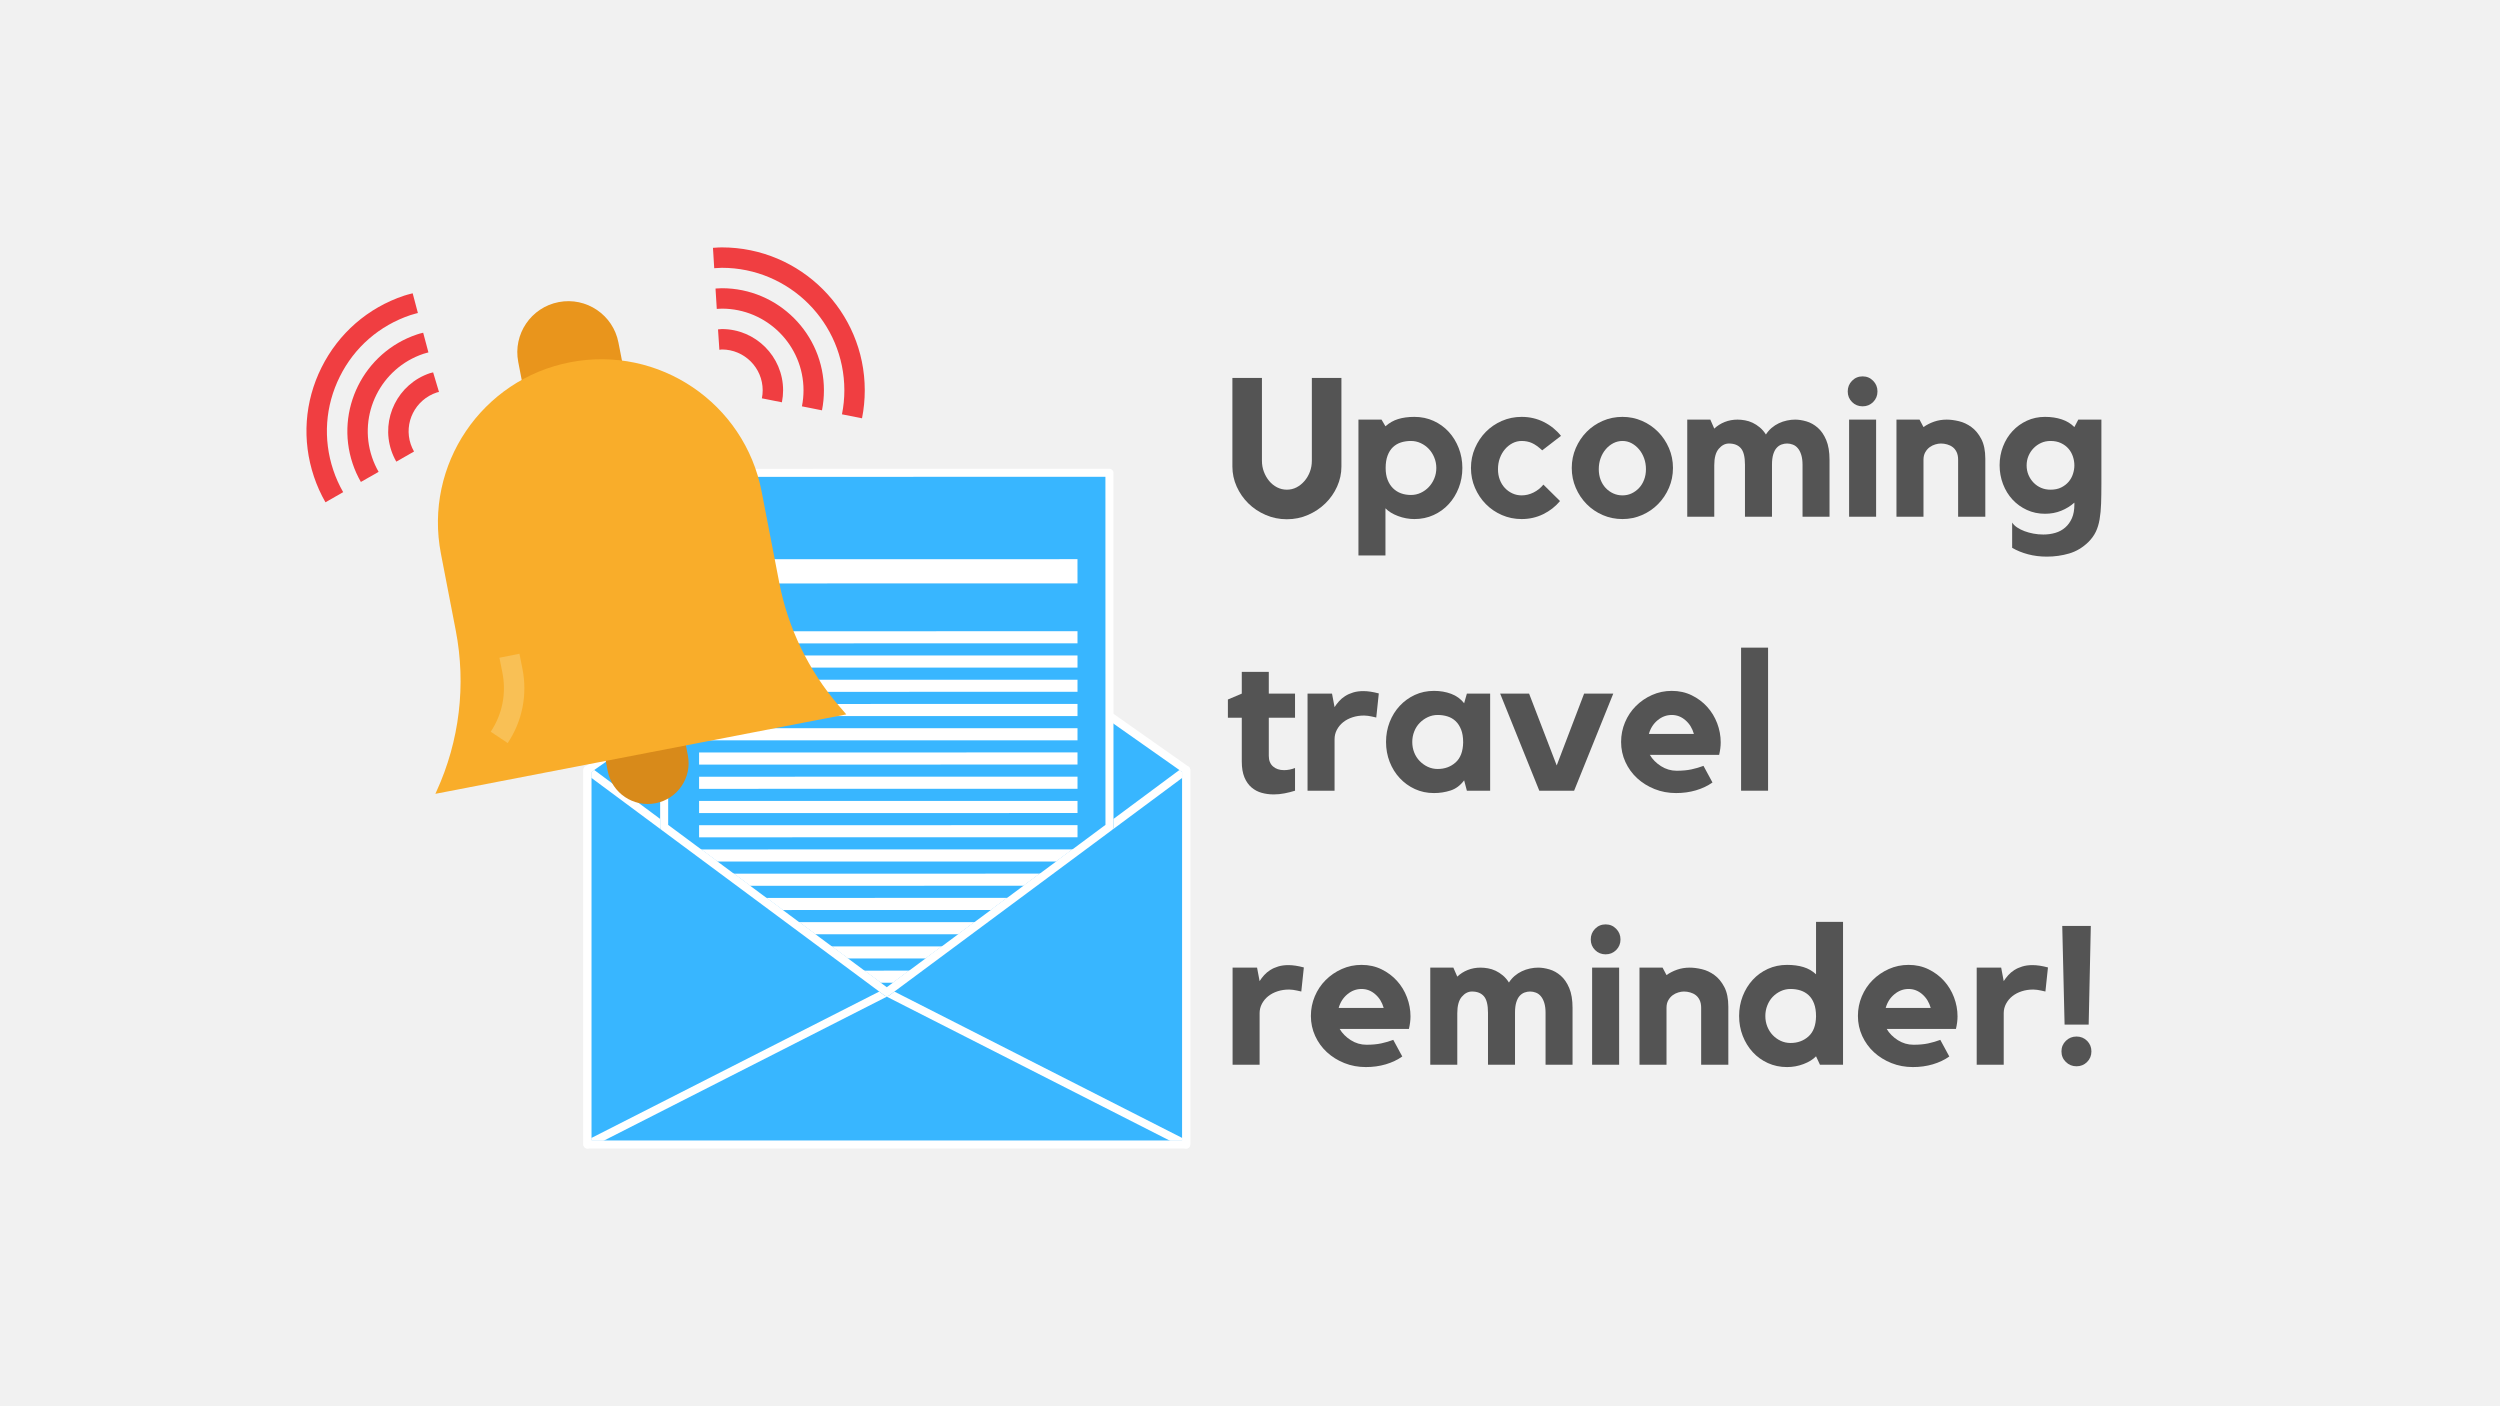 <svg xmlns="http://www.w3.org/2000/svg" width="1440" viewBox="0 0 1440 810" height="810" version="1.0"><defs><clipPath id="a"><path d="M 336.055 319 L 685.555 319 L 685.555 661.492 L 336.055 661.492 Z M 336.055 319"/></clipPath><clipPath id="b"><path d="M 336.055 441 L 685.555 441 L 685.555 661.492 L 336.055 661.492 Z M 336.055 441"/></clipPath><clipPath id="c"><path d="M 410 142 L 498.055 142 L 498.055 241 L 410 241 Z M 410 142"/></clipPath></defs><path fill="#FFF" d="M-144 -81H1584V891H-144z"/><path fill="#FFF" d="M-144 -81H1584V891H-144z"/><path fill="#F1F1F1" d="M-144 -81H1584V891H-144z"/><path fill="#38B6FF" d="M 683.262 659.234 L 338.348 659.234 L 338.348 443.473 L 510.801 322.09 L 683.262 443.473 L 683.262 659.234"/><g clip-path="url(#a)"><path fill="#FFF" d="M 683.262 659.234 L 683.262 656.926 L 340.66 656.926 L 340.66 444.668 L 510.797 324.914 L 680.949 444.668 L 680.949 659.234 L 683.262 659.234 L 683.262 656.926 L 683.262 659.234 L 685.574 659.234 L 685.574 443.473 C 685.574 442.723 685.207 442.02 684.594 441.586 L 512.133 320.203 C 511.332 319.645 510.266 319.645 509.465 320.203 L 337.02 441.586 C 336.402 442.02 336.035 442.723 336.035 443.473 L 336.035 659.234 C 336.035 659.84 336.285 660.434 336.715 660.863 C 337.145 661.293 337.738 661.539 338.348 661.539 L 683.262 661.539 C 683.871 661.539 684.465 661.293 684.898 660.863 C 685.328 660.434 685.574 659.84 685.574 659.234 L 683.262 659.234"/></g><path fill="#38B6FF" d="M 680.949 655.465 L 515.164 571.148 L 640.438 478.141 C 640.461 478.121 640.484 478.109 640.512 478.09 L 680.949 448.062 L 680.949 655.465 M 340.66 655.465 L 340.66 448.062 L 381.07 478.066 C 381.105 478.098 381.141 478.129 381.18 478.152 L 506.434 571.148 L 340.66 655.465"/><g clip-path="url(#b)" fill="#FFF"><path d="M 338.004 661.516 C 337.703 661.469 337.41 661.359 337.145 661.199 C 336.465 660.785 336.043 660.043 336.035 659.246 C 336.043 659.852 336.289 660.434 336.715 660.863 C 337.066 661.211 337.523 661.438 338.004 661.516 M 683.641 661.512 C 684.016 661.445 684.371 661.289 684.672 661.059 C 684.605 661.109 684.539 661.156 684.473 661.199 C 684.215 661.355 683.93 661.461 683.641 661.512 M 685.133 660.578 C 685.418 660.195 685.566 659.727 685.574 659.246 C 685.566 659.73 685.41 660.195 685.133 660.578 M 336.035 659.246 C 336.035 659.238 336.035 659.234 336.035 659.234 C 336.035 659.234 336.035 659.238 336.035 659.246 M 685.574 659.246 C 685.574 659.238 685.574 659.234 685.574 659.234 L 685.574 443.473 L 685.574 659.234 C 685.574 659.234 685.574 659.238 685.574 659.246 M 685.574 443.453 C 685.574 443.449 685.574 443.449 685.574 443.441 C 685.574 443.449 685.574 443.449 685.574 443.453 M 336.035 443.453 C 336.035 443.449 336.035 443.449 336.035 443.449 C 336.035 443.449 336.035 443.449 336.035 443.453 M 685.574 443.441 C 685.566 442.703 685.199 442.012 684.594 441.586 L 684.57 441.566 C 685.188 441.988 685.566 442.688 685.574 443.441 M 336.035 443.441 C 336.035 443.441 336.035 443.438 336.035 443.438 C 336.035 443.438 336.035 443.441 336.035 443.441"/><path d="M 683.262 661.539 C 682.902 661.539 682.539 661.457 682.215 661.289 L 673.633 656.926 L 680.949 656.926 L 680.949 444.668 L 679.32 443.52 L 681.883 441.621 C 682.289 441.316 682.77 441.16 683.258 441.16 C 683.613 441.16 683.965 441.242 684.297 441.41 C 684.395 441.453 684.484 441.508 684.57 441.566 L 684.594 441.586 C 685.199 442.012 685.566 442.703 685.574 443.441 C 685.574 443.449 685.574 443.449 685.574 443.453 C 685.574 443.453 685.574 443.453 685.574 443.461 C 685.574 443.469 685.574 443.469 685.574 443.473 L 685.574 659.234 C 685.574 659.234 685.574 659.238 685.574 659.246 C 685.566 659.727 685.418 660.195 685.133 660.578 C 685.008 660.758 684.852 660.922 684.672 661.059 C 684.371 661.289 684.016 661.445 683.641 661.512 C 683.516 661.527 683.391 661.539 683.262 661.539 M 683.262 659.234 L 684.309 657.18 L 683.262 659.234 M 683.262 659.234 L 683.262 656.926 L 683.262 659.234 M 338.348 661.539 C 338.234 661.539 338.117 661.527 338.004 661.516 C 337.523 661.438 337.066 661.211 336.715 660.863 C 336.289 660.434 336.043 659.852 336.035 659.246 C 336.035 659.238 336.035 659.234 336.035 659.234 L 336.035 443.473 C 336.035 443.469 336.035 443.469 336.035 443.461 C 336.035 443.453 336.035 443.453 336.035 443.453 C 336.035 443.449 336.035 443.449 336.035 443.449 C 336.035 443.449 336.035 443.441 336.035 443.441 C 336.035 443.441 336.035 443.438 336.035 443.438 C 336.035 443.438 336.035 443.438 336.035 443.43 C 336.055 442.578 336.547 441.797 337.312 441.41 C 337.637 441.242 337.992 441.164 338.348 441.164 C 338.836 441.164 339.324 441.316 339.727 441.621 L 342.289 443.52 L 340.66 444.668 L 340.66 656.926 L 347.977 656.926 L 339.395 661.289 C 339.07 661.457 338.707 661.539 338.348 661.539"/></g><path fill="#FFF" d="M 680.949 656.926 L 673.633 656.926 L 510.797 574.102 L 347.977 656.926 L 340.66 656.926 L 340.66 444.668 L 342.289 443.52 L 380.246 471.703 L 380.246 476.301 C 380.246 476.992 380.547 477.629 381.07 478.066 L 340.66 448.062 L 340.66 655.465 L 506.434 571.148 L 509.418 573.363 C 509.828 573.672 510.316 573.82 510.797 573.82 C 511.285 573.82 511.77 573.672 512.18 573.363 L 515.164 571.148 L 680.949 655.465 L 680.949 448.062 L 640.512 478.09 C 641.059 477.652 641.371 476.992 641.371 476.289 L 641.371 471.699 L 679.32 443.52 L 680.949 444.668 L 680.949 656.926"/><path fill="#38B6FF" d="M 639.031 272.336 L 382.531 272.367 L 382.559 476.301 L 510.801 571.512 L 639.059 476.289 L 639.031 272.336"/><path fill="#FFF" d="M 639.031 272.336 L 639.031 270.027 L 382.531 270.059 C 381.258 270.059 380.223 271.094 380.223 272.367 L 380.246 476.301 C 380.246 477.035 380.59 477.711 381.18 478.152 L 509.418 573.363 C 510.234 573.973 511.363 573.973 512.18 573.363 L 640.438 478.141 C 641.027 477.707 641.371 477.02 641.371 476.289 L 641.34 272.336 C 641.34 271.062 640.305 270.027 639.031 270.027 L 639.031 272.336 L 636.719 272.336 L 636.75 475.129 L 510.797 568.641 L 384.867 475.141 L 384.852 274.672 L 639.031 274.645 L 639.031 272.336 L 636.719 272.336 L 639.031 272.336"/><path fill="#FFF" d="M 402.648 336.066 L 402.648 322.109 L 620.629 322.078 L 620.637 336.039 L 402.648 336.066"/><path fill="#FFF" d="M 402.648 370.594 L 402.652 363.605 L 620.637 363.582 L 620.641 370.559 L 402.648 370.594"/><path fill="#FFF" d="M 402.668 384.547 L 402.652 377.57 L 620.641 377.543 L 620.641 384.523 L 402.668 384.547"/><path fill="#FFF" d="M 402.652 398.512 L 402.668 391.535 L 620.641 391.508 L 620.641 398.484 L 402.652 398.512"/><path fill="#FFF" d="M 402.668 412.477 L 402.668 405.496 L 620.641 405.473 L 620.641 412.453 L 402.668 412.477"/><path fill="#FFF" d="M 402.668 426.445 L 402.668 419.461 L 620.641 419.426 L 620.641 426.414 L 402.668 426.445"/><path fill="#FFF" d="M 402.668 440.41 L 402.668 433.418 L 620.641 433.395 L 620.641 440.379 L 402.668 440.41"/><path fill="#FFF" d="M 402.672 454.375 L 402.668 447.387 L 620.648 447.355 L 620.648 454.336 L 402.672 454.375"/><path fill="#FFF" d="M 402.672 468.332 L 402.668 461.344 L 620.648 461.324 L 620.648 468.301 L 402.672 468.332"/><path fill="#FFF" d="M 402.672 482.293 L 402.672 475.316 L 620.652 475.285 L 620.652 482.262 L 402.672 482.293"/><path fill="#FFF" d="M 413.309 496.258 L 403.91 489.281 L 617.734 489.242 L 608.328 496.23 L 413.309 496.258"/><path fill="#FFF" d="M 409.438 496.258 L 402.68 491.234 L 402.68 489.281 L 403.91 489.281 L 413.309 496.258 L 409.438 496.258 M 608.328 496.23 L 617.734 489.242 L 620.648 489.242 L 620.648 489.957 L 612.195 496.23 L 608.328 496.23"/><path fill="#FFF" d="M 432.105 510.215 L 422.711 503.234 L 598.926 503.207 L 589.52 510.195 L 432.105 510.215"/><path fill="#FFF" d="M 428.242 510.215 L 418.84 503.234 L 422.711 503.234 L 432.105 510.215 L 428.242 510.215 M 589.52 510.195 L 598.926 503.207 L 602.801 503.207 L 593.395 510.195 L 589.52 510.195"/><path fill="#FFF" d="M 450.914 524.18 L 441.52 517.199 L 580.105 517.18 L 570.707 524.156 L 450.914 524.18"/><path fill="#FFF" d="M 447.051 524.18 L 437.641 517.199 L 441.52 517.199 L 450.914 524.18 L 447.051 524.18 M 570.707 524.156 L 580.105 517.18 L 583.984 517.18 L 574.586 524.156 L 570.707 524.156"/><path fill="#FFF" d="M 469.711 538.133 L 460.316 531.156 L 561.293 531.145 L 551.895 538.129 L 469.711 538.133"/><path fill="#FFF" d="M 465.848 538.133 L 456.445 531.156 L 460.316 531.156 L 469.711 538.133 L 465.848 538.133 M 551.895 538.129 L 561.293 531.145 L 565.176 531.145 L 555.777 538.129 L 551.895 538.129"/><path fill="#FFF" d="M 488.516 552.094 L 479.117 545.121 L 542.484 545.109 L 533.09 552.086 L 488.516 552.094"/><path fill="#FFF" d="M 484.648 552.094 L 475.254 545.121 L 479.117 545.121 L 488.516 552.094 L 484.648 552.094 M 533.09 552.086 L 542.484 545.109 L 546.375 545.109 L 536.965 552.086 L 533.09 552.086"/><path fill="#FFF" d="M 514.273 566.059 L 507.324 566.059 L 497.926 559.086 L 523.672 559.082 L 514.273 566.059"/><path fill="#FFF" d="M 518.152 566.059 L 514.273 566.059 L 523.672 559.082 L 527.555 559.082 L 518.152 566.059 M 507.324 566.059 L 503.453 566.059 L 494.059 559.086 L 497.926 559.086 L 507.324 566.059"/><path fill="#D88A1A" d="M 377.586 462.668 C 364.836 465.148 352.48 456.789 350.02 444.039 L 348.918 438.273 L 346.348 424.746 L 393.387 418.867 L 395.086 429.34 L 396.215 435.129 C 398.672 447.875 390.332 460.211 377.586 462.668"/><path fill="#E9951C" d="M 358.473 208.832 L 300.727 219.996 L 298.5 208.465 C 295.422 192.523 305.852 177.086 321.793 174.008 C 337.734 170.934 353.145 181.359 356.223 197.301 L 358.473 208.832"/><path fill="#F9AD2A" d="M 487.473 411.492 L 250.77 457.246 L 251.414 455.824 C 264.688 426.836 268.57 394.426 262.508 363.117 L 253.961 318.879 C 244.109 267.863 277.461 218.5 328.477 208.648 C 379.492 198.793 428.852 232.145 438.707 283.16 L 448.859 335.668 C 453.914 361.785 465.695 386.156 483.039 406.348 L 487.473 411.492"/><path fill="#F03E41" d="M 473.461 236.348 L 461.906 234.051 C 462.527 230.973 462.824 227.875 462.824 224.82 C 462.824 198.887 441.738 177.777 415.781 177.777 C 415.07 177.777 414.359 177.824 413.648 177.891 L 412.867 177.938 L 412.133 166.199 L 412.844 166.152 C 413.809 166.086 414.797 166.016 415.781 166.016 C 448.215 166.016 474.586 192.387 474.586 224.82 C 474.586 228.652 474.219 232.512 473.461 236.348"/><g clip-path="url(#c)"><path fill="#F03E41" d="M 496.52 240.941 L 484.969 238.645 C 485.887 234.074 486.348 229.414 486.348 224.82 C 486.348 185.906 454.695 154.254 415.781 154.254 C 414.703 154.254 413.648 154.348 412.59 154.418 L 411.395 154.484 L 410.66 142.746 L 411.762 142.68 C 413.098 142.586 414.43 142.496 415.781 142.496 C 461.195 142.496 498.105 179.43 498.105 224.82 C 498.105 230.172 497.578 235.613 496.52 240.941"/></g><path fill="#F03E41" d="M 450.375 231.73 L 438.844 229.434 C 439.145 227.875 439.305 226.336 439.305 224.82 C 439.305 211.84 428.762 201.297 415.781 201.297 C 415.141 201.391 414.75 201.434 414.359 201.48 L 413.578 189.723 C 414.543 189.605 415.164 189.535 415.781 189.535 C 435.238 189.535 451.066 205.363 451.066 224.82 C 451.066 227.094 450.836 229.414 450.375 231.73"/><path fill="#F03E41" d="M 207.863 277.602 C 205.934 274.227 204.324 270.664 203.129 267.059 C 192.816 236.305 209.469 202.93 240.203 192.637 C 241.168 192.293 242.133 192.039 243.098 191.812 L 243.742 191.629 L 246.773 202.996 L 246.039 203.18 C 245.348 203.363 244.66 203.547 243.949 203.777 C 219.348 212.023 206.023 238.715 214.27 263.316 C 215.234 266.211 216.523 269.059 218.082 271.793 L 207.863 277.602"/><path fill="#F03E41" d="M 187.465 289.316 C 184.754 284.586 182.527 279.602 180.828 274.523 C 173.844 253.668 175.383 231.34 185.191 211.68 C 195 191.996 211.883 177.293 232.738 170.312 C 234.07 169.875 235.379 169.531 236.711 169.188 L 237.699 168.934 L 240.707 180.305 L 239.676 180.555 C 238.594 180.855 237.539 181.129 236.484 181.477 C 218.613 187.469 204.117 200.035 195.734 216.918 C 187.328 233.777 185.996 252.91 191.969 270.781 C 193.414 275.145 195.344 279.418 197.664 283.484 L 187.465 289.316"/><path fill="#F03E41" d="M 228.281 265.91 C 227.109 263.891 226.145 261.754 225.41 259.57 C 219.254 241.148 229.223 221.098 247.668 214.941 C 248.266 214.734 248.887 214.598 249.484 214.48 L 252.859 225.781 C 252.469 225.875 252.055 225.969 251.664 226.035 C 239.125 230.191 232.461 243.562 236.574 255.852 C 237.059 257.273 237.699 258.699 238.48 260.078 L 228.281 265.91"/><path fill="#F9C055" d="M 292.438 428.008 L 282.652 421.484 C 289.359 411.422 291.746 399.34 289.383 387.465 L 287.66 378.852 L 299.191 376.555 L 300.914 385.168 C 303.898 400.098 300.891 415.328 292.438 428.008"/><g fill="#545454"><g><g><path d="M 50.5 -79.922 L 67.531 -79.922 L 67.531 -28.859 C 67.531 -24.879 66.703 -21.047 65.047 -17.359 C 63.391 -13.68 61.133 -10.453 58.281 -7.672 C 55.426 -4.891 52.098 -2.672 48.297 -1.016 C 44.504 0.641 40.43 1.469 36.078 1.469 C 31.797 1.469 27.738 0.641 23.906 -1.016 C 20.07 -2.672 16.742 -4.891 13.922 -7.672 C 11.098 -10.453 8.859 -13.68 7.203 -17.359 C 5.555 -21.047 4.734 -24.879 4.734 -28.859 L 4.734 -79.922 L 21.75 -79.922 L 21.75 -32.234 C 21.75 -29.984 22.125 -27.863 22.875 -25.875 C 23.633 -23.883 24.648 -22.117 25.922 -20.578 C 27.203 -19.035 28.723 -17.812 30.484 -16.906 C 32.254 -16.008 34.117 -15.562 36.078 -15.562 C 38.109 -15.562 39.984 -16.008 41.703 -16.906 C 43.43 -17.812 44.953 -19.035 46.266 -20.578 C 47.586 -22.117 48.625 -23.883 49.375 -25.875 C 50.125 -27.863 50.5 -29.984 50.5 -32.234 Z M 50.5 -79.922" transform="translate(705.125 297.62)"/></g></g></g><g fill="#545454"><g><g><path d="M 37.422 -57.5 C 41.41 -57.5 45.094 -56.727 48.469 -55.188 C 51.852 -53.645 54.766 -51.539 57.203 -48.875 C 59.648 -46.207 61.566 -43.086 62.953 -39.516 C 64.348 -35.941 65.047 -32.129 65.047 -28.078 C 65.047 -24.016 64.348 -20.195 62.953 -16.625 C 61.566 -13.051 59.648 -9.93 57.203 -7.266 C 54.766 -4.598 51.852 -2.492 48.469 -0.953 C 45.094 0.586 41.41 1.359 37.422 1.359 C 34.191 1.359 31.035 0.773 27.953 -0.391 C 24.879 -1.555 22.477 -3.039 20.75 -4.844 L 20.75 22.328 L 5.188 22.328 L 5.188 -55.922 L 18.484 -55.922 L 20.75 -52.078 C 22.926 -54.035 25.363 -55.426 28.062 -56.25 C 30.77 -57.082 33.891 -57.5 37.422 -57.5 Z M 35.406 -12.516 C 37.426 -12.516 39.316 -12.926 41.078 -13.75 C 42.848 -14.582 44.391 -15.691 45.703 -17.078 C 47.023 -18.473 48.078 -20.109 48.859 -21.984 C 49.648 -23.859 50.047 -25.891 50.047 -28.078 C 50.047 -30.18 49.648 -32.191 48.859 -34.109 C 48.078 -36.023 47.023 -37.676 45.703 -39.062 C 44.391 -40.445 42.848 -41.551 41.078 -42.375 C 39.316 -43.207 37.426 -43.625 35.406 -43.625 C 33.375 -43.625 31.473 -43.344 29.703 -42.781 C 27.941 -42.219 26.398 -41.316 25.078 -40.078 C 23.766 -38.836 22.734 -37.219 21.984 -35.219 C 21.234 -33.227 20.859 -30.848 20.859 -28.078 C 20.859 -25.441 21.234 -23.164 21.984 -21.25 C 22.734 -19.332 23.766 -17.719 25.078 -16.406 C 26.398 -15.094 27.941 -14.113 29.703 -13.469 C 31.473 -12.832 33.375 -12.516 35.406 -12.516 Z M 35.406 -12.516" transform="translate(777.274 297.62)"/></g></g></g><g fill="#545454"><g><g><path d="M 32.578 -43.625 C 30.703 -43.625 28.938 -43.191 27.281 -42.328 C 25.625 -41.461 24.176 -40.297 22.938 -38.828 C 21.695 -37.367 20.719 -35.66 20 -33.703 C 19.289 -31.754 18.938 -29.648 18.938 -27.391 C 18.938 -25.141 19.289 -23.094 20 -21.25 C 20.719 -19.406 21.695 -17.828 22.938 -16.516 C 24.176 -15.203 25.625 -14.164 27.281 -13.406 C 28.938 -12.656 30.703 -12.281 32.578 -12.281 C 34.91 -12.281 37.18 -12.828 39.391 -13.922 C 41.609 -15.016 43.508 -16.535 45.094 -18.484 L 54.672 -9.016 C 52.047 -5.859 48.816 -3.336 44.984 -1.453 C 41.148 0.422 37.016 1.359 32.578 1.359 C 28.523 1.359 24.727 0.586 21.188 -0.953 C 17.656 -2.492 14.57 -4.598 11.938 -7.266 C 9.312 -9.93 7.227 -13.051 5.688 -16.625 C 4.145 -20.195 3.375 -24.016 3.375 -28.078 C 3.375 -32.129 4.145 -35.941 5.688 -39.516 C 7.227 -43.086 9.312 -46.207 11.938 -48.875 C 14.57 -51.539 17.656 -53.645 21.188 -55.188 C 24.727 -56.727 28.523 -57.5 32.578 -57.5 C 37.16 -57.5 41.406 -56.52 45.312 -54.562 C 49.227 -52.602 52.535 -49.938 55.234 -46.562 L 44.422 -38.219 C 42.234 -40.25 40.254 -41.656 38.484 -42.438 C 36.723 -43.227 34.754 -43.625 32.578 -43.625 Z M 32.578 -43.625" transform="translate(843.9 297.62)"/></g></g></g><g fill="#545454"><g><g><path d="M 32.578 -57.5 C 36.566 -57.5 40.328 -56.727 43.859 -55.188 C 47.391 -53.645 50.469 -51.539 53.094 -48.875 C 55.727 -46.207 57.816 -43.086 59.359 -39.516 C 60.898 -35.941 61.672 -32.129 61.672 -28.078 C 61.672 -24.016 60.898 -20.195 59.359 -16.625 C 57.816 -13.051 55.727 -9.93 53.094 -7.266 C 50.469 -4.598 47.391 -2.492 43.859 -0.953 C 40.328 0.586 36.566 1.359 32.578 1.359 C 28.523 1.359 24.727 0.586 21.188 -0.953 C 17.656 -2.492 14.57 -4.598 11.938 -7.266 C 9.312 -9.93 7.227 -13.051 5.688 -16.625 C 4.145 -20.195 3.375 -24.016 3.375 -28.078 C 3.375 -32.129 4.145 -35.941 5.688 -39.516 C 7.227 -43.086 9.312 -46.207 11.938 -48.875 C 14.57 -51.539 17.656 -53.645 21.188 -55.188 C 24.727 -56.727 28.523 -57.5 32.578 -57.5 Z M 32.578 -12.281 C 34.461 -12.281 36.211 -12.656 37.828 -13.406 C 39.441 -14.164 40.867 -15.203 42.109 -16.516 C 43.348 -17.828 44.32 -19.406 45.031 -21.25 C 45.75 -23.094 46.109 -25.141 46.109 -27.391 C 46.109 -29.648 45.75 -31.754 45.031 -33.703 C 44.32 -35.66 43.348 -37.367 42.109 -38.828 C 40.867 -40.297 39.441 -41.461 37.828 -42.328 C 36.211 -43.191 34.461 -43.625 32.578 -43.625 C 30.703 -43.625 28.938 -43.191 27.281 -42.328 C 25.625 -41.461 24.176 -40.297 22.938 -38.828 C 21.695 -37.367 20.719 -35.66 20 -33.703 C 19.289 -31.754 18.938 -29.648 18.938 -27.391 C 18.938 -25.141 19.289 -23.094 20 -21.25 C 20.719 -19.406 21.695 -17.828 22.938 -16.516 C 24.176 -15.203 25.625 -14.164 27.281 -13.406 C 28.938 -12.656 30.703 -12.281 32.578 -12.281 Z M 32.578 -12.281" transform="translate(901.957 297.62)"/></g></g></g><g fill="#545454"><g><g><path d="M 67.297 -55.922 C 69.328 -55.922 71.504 -55.582 73.828 -54.906 C 76.16 -54.227 78.32 -53.023 80.312 -51.297 C 82.312 -49.566 83.945 -47.195 85.219 -44.188 C 86.5 -41.188 87.141 -37.352 87.141 -32.688 L 87.141 0 L 71.594 0 L 71.594 -29.875 C 71.594 -32.125 71.348 -34.035 70.859 -35.609 C 70.367 -37.191 69.707 -38.473 68.875 -39.453 C 68.051 -40.43 67.094 -41.125 66 -41.531 C 64.914 -41.945 63.812 -42.156 62.688 -42.156 C 61.633 -42.156 60.582 -41.969 59.531 -41.594 C 58.477 -41.219 57.535 -40.578 56.703 -39.672 C 55.879 -38.773 55.223 -37.535 54.734 -35.953 C 54.242 -34.379 54 -32.391 54 -29.984 L 54 0 L 38.438 0 L 38.438 -29.875 C 38.438 -34.457 37.645 -37.648 36.062 -39.453 C 34.488 -41.254 32.203 -42.156 29.203 -42.156 C 27.016 -42.156 25.055 -41.141 23.328 -39.109 C 21.609 -37.086 20.75 -33.938 20.75 -29.656 L 20.75 0 L 5.188 0 L 5.188 -55.922 L 18.484 -55.922 L 20.75 -50.734 C 22.477 -52.379 24.488 -53.656 26.781 -54.562 C 29.07 -55.469 31.531 -55.922 34.156 -55.922 C 35.508 -55.922 36.938 -55.785 38.438 -55.516 C 39.945 -55.254 41.414 -54.785 42.844 -54.109 C 44.27 -53.43 45.641 -52.547 46.953 -51.453 C 48.266 -50.367 49.445 -49 50.5 -47.344 C 51.406 -48.77 52.492 -50.031 53.766 -51.125 C 55.047 -52.219 56.438 -53.117 57.938 -53.828 C 59.445 -54.547 61.008 -55.07 62.625 -55.406 C 64.238 -55.75 65.797 -55.922 67.297 -55.922 Z M 67.297 -55.922" transform="translate(966.666 297.62)"/></g></g></g><g fill="#545454"><g><g><path d="M 21.984 0 L 6.422 0 L 6.422 -55.922 L 21.984 -55.922 Z M 14.203 -63.578 C 11.797 -63.578 9.766 -64.406 8.109 -66.062 C 6.461 -67.719 5.641 -69.75 5.641 -72.156 C 5.641 -74.551 6.461 -76.594 8.109 -78.281 C 9.766 -79.977 11.797 -80.828 14.203 -80.828 C 16.609 -80.828 18.633 -79.977 20.281 -78.281 C 21.938 -76.594 22.766 -74.551 22.766 -72.156 C 22.766 -69.75 21.938 -67.719 20.281 -66.062 C 18.633 -64.406 16.609 -63.578 14.203 -63.578 Z M 14.203 -63.578" transform="translate(1058.657 297.62)"/></g></g></g><g fill="#545454"><g><g><path d="M 34.156 -55.922 C 36.258 -55.922 38.586 -55.617 41.141 -55.016 C 43.703 -54.41 46.109 -53.281 48.359 -51.625 C 50.617 -49.977 52.516 -47.688 54.047 -44.75 C 55.586 -41.82 56.359 -38.031 56.359 -33.375 L 56.359 0 L 40.703 0 L 40.703 -32.812 C 40.703 -34.539 40.414 -36.004 39.844 -37.203 C 39.281 -38.398 38.531 -39.352 37.594 -40.062 C 36.656 -40.781 35.582 -41.305 34.375 -41.641 C 33.176 -41.984 31.977 -42.156 30.781 -42.156 C 29.801 -42.156 28.727 -41.984 27.562 -41.641 C 26.395 -41.305 25.301 -40.766 24.281 -40.016 C 23.27 -39.266 22.426 -38.285 21.75 -37.078 C 21.082 -35.879 20.75 -34.457 20.75 -32.812 L 20.75 0 L 5.188 0 L 5.188 -55.922 L 18.484 -55.922 L 20.75 -51.625 C 22.551 -52.906 24.578 -53.941 26.828 -54.734 C 29.086 -55.523 31.531 -55.922 34.156 -55.922 Z M 34.156 -55.922" transform="translate(1087.178 297.62)"/></g></g></g><g fill="#545454"><g><g><path d="M 48.922 -55.922 L 62.234 -55.922 L 62.234 -18.938 C 62.234 -14.656 62.176 -10.844 62.062 -7.5 C 61.945 -4.156 61.66 -1.148 61.203 1.516 C 60.754 4.191 60.023 6.582 59.016 8.688 C 58.004 10.789 56.594 12.742 54.781 14.547 C 51.477 17.773 47.781 19.988 43.688 21.188 C 39.594 22.395 35.289 23 30.781 23 C 26.945 23 23.336 22.547 19.953 21.641 C 16.566 20.742 13.523 19.504 10.828 17.922 L 10.828 3.375 C 11.504 4.426 12.461 5.363 13.703 6.188 C 14.941 7.02 16.367 7.738 17.984 8.344 C 19.598 8.945 21.32 9.414 23.156 9.75 C 25 10.094 26.863 10.266 28.75 10.266 C 31.227 10.266 33.555 9.941 35.734 9.297 C 37.91 8.66 39.805 7.629 41.422 6.203 C 43.047 4.773 44.328 2.988 45.266 0.844 C 46.203 -1.301 46.672 -3.91 46.672 -6.984 L 46.672 -8.109 C 44.492 -6.16 41.973 -4.602 39.109 -3.438 C 36.254 -2.27 33.141 -1.688 29.766 -1.688 C 26.004 -1.688 22.523 -2.422 19.328 -3.891 C 16.141 -5.359 13.379 -7.348 11.047 -9.859 C 8.711 -12.379 6.891 -15.348 5.578 -18.766 C 4.266 -22.191 3.609 -25.82 3.609 -29.656 C 3.609 -33.488 4.266 -37.094 5.578 -40.469 C 6.891 -43.852 8.711 -46.801 11.047 -49.312 C 13.379 -51.832 16.141 -53.828 19.328 -55.297 C 22.523 -56.766 26.004 -57.5 29.766 -57.5 C 33.297 -57.5 36.488 -57.023 39.344 -56.078 C 42.195 -55.141 44.641 -53.656 46.672 -51.625 Z M 32.922 -15.562 C 35.328 -15.562 37.395 -15.992 39.125 -16.859 C 40.852 -17.723 42.281 -18.828 43.406 -20.172 C 44.531 -21.523 45.352 -23.031 45.875 -24.688 C 46.406 -26.344 46.672 -27.957 46.672 -29.531 C 46.672 -31.258 46.391 -32.969 45.828 -34.656 C 45.266 -36.352 44.414 -37.859 43.281 -39.172 C 42.156 -40.484 40.727 -41.551 39 -42.375 C 37.27 -43.207 35.242 -43.625 32.922 -43.625 C 30.961 -43.625 29.156 -43.25 27.5 -42.5 C 25.852 -41.75 24.41 -40.734 23.172 -39.453 C 21.93 -38.18 20.953 -36.695 20.234 -35 C 19.523 -33.312 19.172 -31.488 19.172 -29.531 C 19.172 -27.582 19.523 -25.758 20.234 -24.062 C 20.953 -22.375 21.93 -20.891 23.172 -19.609 C 24.41 -18.336 25.852 -17.344 27.5 -16.625 C 29.156 -15.914 30.961 -15.562 32.922 -15.562 Z M 32.922 -15.562" transform="translate(1148.167 297.62)"/></g></g></g><g fill="#545454"><g><g><path d="M 25.703 -20.062 C 25.703 -17.438 26.508 -15.41 28.125 -13.984 C 29.738 -12.555 31.863 -11.844 34.5 -11.844 C 36.602 -11.844 38.707 -12.254 40.812 -13.078 L 40.812 0 C 38.926 0.602 36.93 1.109 34.828 1.516 C 32.723 1.93 30.617 2.141 28.516 2.141 C 26.117 2.141 23.828 1.836 21.641 1.234 C 19.461 0.641 17.508 -0.391 15.781 -1.859 C 14.051 -3.328 12.676 -5.281 11.656 -7.719 C 10.645 -10.164 10.141 -13.191 10.141 -16.797 L 10.141 -42.047 L 2.141 -42.047 L 2.141 -52.531 L 10.141 -55.922 L 10.141 -68.438 L 25.703 -68.438 L 25.703 -55.922 L 40.812 -55.922 L 40.812 -42.047 L 25.703 -42.047 Z M 25.703 -20.062" transform="translate(705.125 455.447)"/></g></g></g><g fill="#545454"><g><g><path d="M 20.406 -48.141 C 21.156 -49.336 22.02 -50.477 23 -51.562 C 23.977 -52.656 25.141 -53.633 26.484 -54.5 C 27.836 -55.363 29.379 -56.055 31.109 -56.578 C 32.836 -57.109 34.797 -57.375 36.984 -57.375 C 39.535 -57.375 42.504 -56.926 45.891 -56.031 L 44.422 -42.156 C 43.586 -42.312 42.758 -42.5 41.938 -42.719 C 41.258 -42.875 40.504 -43.008 39.672 -43.125 C 38.848 -43.238 38.098 -43.297 37.422 -43.297 C 35.016 -43.297 32.781 -42.957 30.719 -42.281 C 28.656 -41.602 26.867 -40.66 25.359 -39.453 C 23.859 -38.254 22.656 -36.805 21.75 -35.109 C 20.852 -33.422 20.406 -31.602 20.406 -29.656 L 20.406 0 L 4.844 0 L 4.844 -55.922 L 18.938 -55.922 Z M 20.406 -48.141" transform="translate(748.302 455.447)"/></g></g></g><g fill="#545454"><g><g><path d="M 63.578 -55.922 L 63.578 0 L 50.172 0 L 48.594 -5.969 C 46.406 -3.039 43.789 -1.086 40.75 -0.109 C 37.707 0.867 34.535 1.359 31.234 1.359 C 27.242 1.359 23.578 0.586 20.234 -0.953 C 16.891 -2.492 13.977 -4.598 11.5 -7.266 C 9.02 -9.93 7.082 -13.051 5.688 -16.625 C 4.301 -20.195 3.609 -24.016 3.609 -28.078 C 3.609 -32.129 4.301 -35.941 5.688 -39.516 C 7.082 -43.086 9.02 -46.207 11.5 -48.875 C 13.977 -51.539 16.891 -53.645 20.234 -55.188 C 23.578 -56.727 27.242 -57.5 31.234 -57.5 C 34.836 -57.5 38.141 -56.93 41.141 -55.797 C 44.148 -54.672 46.633 -52.867 48.594 -50.391 L 50.172 -55.922 Z M 48.031 -27.844 C 48.031 -30.77 47.633 -33.227 46.844 -35.219 C 46.051 -37.219 45 -38.836 43.688 -40.078 C 42.375 -41.316 40.832 -42.219 39.062 -42.781 C 37.289 -43.344 35.395 -43.625 33.375 -43.625 C 31.344 -43.625 29.441 -43.207 27.672 -42.375 C 25.91 -41.551 24.352 -40.445 23 -39.062 C 21.645 -37.676 20.594 -36.023 19.844 -34.109 C 19.094 -32.191 18.719 -30.18 18.719 -28.078 C 18.719 -25.891 19.094 -23.859 19.844 -21.984 C 20.594 -20.109 21.645 -18.473 23 -17.078 C 24.352 -15.691 25.91 -14.582 27.672 -13.75 C 29.441 -12.926 31.344 -12.516 33.375 -12.516 C 37.426 -12.516 40.859 -13.77 43.672 -16.281 C 46.492 -18.801 47.945 -22.656 48.031 -27.844 Z M 48.031 -27.844" transform="translate(794.748 455.447)"/></g></g></g><g fill="#545454"><g><g><path d="M 49.156 -55.922 L 65.953 -55.922 L 43.406 0 L 23.344 0 L 0.797 -55.922 L 17.469 -55.922 L 33.375 -14.547 Z M 49.156 -55.922" transform="translate(863.29 455.447)"/></g></g></g><g fill="#545454"><g><g><path d="M 32.688 -57.5 C 36.895 -57.5 40.727 -56.648 44.188 -54.953 C 47.645 -53.266 50.613 -51.047 53.094 -48.297 C 55.57 -45.555 57.488 -42.398 58.844 -38.828 C 60.195 -35.266 60.875 -31.602 60.875 -27.844 C 60.875 -25.594 60.57 -23.188 59.969 -20.625 L 20.062 -20.625 C 21.57 -18.07 23.711 -15.91 26.484 -14.141 C 29.266 -12.379 32.273 -11.5 35.516 -11.5 C 38.742 -11.5 41.578 -11.758 44.016 -12.281 C 46.461 -12.812 48.773 -13.488 50.953 -14.312 L 56.141 -4.734 C 53.359 -2.773 50.18 -1.27 46.609 -0.219 C 43.047 0.832 39.234 1.359 35.172 1.359 C 30.734 1.359 26.598 0.586 22.766 -0.953 C 18.93 -2.492 15.586 -4.578 12.734 -7.203 C 9.879 -9.836 7.625 -12.957 5.969 -16.562 C 4.32 -20.176 3.5 -24.016 3.5 -28.078 C 3.5 -32.055 4.25 -35.828 5.75 -39.391 C 7.25 -42.961 9.332 -46.082 12 -48.75 C 14.676 -51.426 17.781 -53.551 21.312 -55.125 C 24.844 -56.707 28.633 -57.5 32.688 -57.5 Z M 45.438 -32.688 C 44.531 -35.926 42.91 -38.555 40.578 -40.578 C 38.254 -42.609 35.625 -43.625 32.688 -43.625 C 29.688 -43.625 26.961 -42.609 24.516 -40.578 C 22.078 -38.555 20.406 -35.926 19.5 -32.688 Z M 45.438 -32.688" transform="translate(930.253 455.447)"/></g></g></g><g fill="#545454"><g><g><path d="M 5.531 -82.406 L 21.078 -82.406 L 21.078 0 L 5.531 0 Z M 5.531 -82.406" transform="translate(997.33 455.447)"/></g></g></g><g fill="#545454"><g><g><path d="M 20.406 -48.141 C 21.156 -49.336 22.02 -50.477 23 -51.562 C 23.977 -52.656 25.141 -53.633 26.484 -54.5 C 27.836 -55.363 29.379 -56.055 31.109 -56.578 C 32.836 -57.109 34.797 -57.375 36.984 -57.375 C 39.535 -57.375 42.504 -56.926 45.891 -56.031 L 44.422 -42.156 C 43.586 -42.312 42.758 -42.5 41.938 -42.719 C 41.258 -42.875 40.504 -43.008 39.672 -43.125 C 38.848 -43.238 38.098 -43.297 37.422 -43.297 C 35.016 -43.297 32.781 -42.957 30.719 -42.281 C 28.656 -41.602 26.867 -40.66 25.359 -39.453 C 23.859 -38.254 22.656 -36.805 21.75 -35.109 C 20.852 -33.422 20.406 -31.602 20.406 -29.656 L 20.406 0 L 4.844 0 L 4.844 -55.922 L 18.938 -55.922 Z M 20.406 -48.141" transform="translate(705.125 613.274)"/></g></g></g><g fill="#545454"><g><g><path d="M 32.688 -57.5 C 36.895 -57.5 40.727 -56.648 44.188 -54.953 C 47.645 -53.266 50.613 -51.047 53.094 -48.297 C 55.57 -45.555 57.488 -42.398 58.844 -38.828 C 60.195 -35.266 60.875 -31.602 60.875 -27.844 C 60.875 -25.594 60.57 -23.188 59.969 -20.625 L 20.062 -20.625 C 21.57 -18.07 23.711 -15.91 26.484 -14.141 C 29.266 -12.379 32.273 -11.5 35.516 -11.5 C 38.742 -11.5 41.578 -11.758 44.016 -12.281 C 46.461 -12.812 48.773 -13.488 50.953 -14.312 L 56.141 -4.734 C 53.359 -2.773 50.18 -1.27 46.609 -0.219 C 43.047 0.832 39.234 1.359 35.172 1.359 C 30.734 1.359 26.598 0.586 22.766 -0.953 C 18.93 -2.492 15.586 -4.578 12.734 -7.203 C 9.879 -9.836 7.625 -12.957 5.969 -16.562 C 4.32 -20.176 3.5 -24.016 3.5 -28.078 C 3.5 -32.055 4.25 -35.828 5.75 -39.391 C 7.25 -42.961 9.332 -46.082 12 -48.75 C 14.676 -51.426 17.781 -53.551 21.312 -55.125 C 24.844 -56.707 28.633 -57.5 32.688 -57.5 Z M 45.438 -32.688 C 44.531 -35.926 42.91 -38.555 40.578 -40.578 C 38.254 -42.609 35.625 -43.625 32.688 -43.625 C 29.688 -43.625 26.961 -42.609 24.516 -40.578 C 22.078 -38.555 20.406 -35.926 19.5 -32.688 Z M 45.438 -32.688" transform="translate(751.571 613.274)"/></g></g></g><g fill="#545454"><g><g><path d="M 67.297 -55.922 C 69.328 -55.922 71.504 -55.582 73.828 -54.906 C 76.16 -54.227 78.32 -53.023 80.312 -51.297 C 82.312 -49.566 83.945 -47.195 85.219 -44.188 C 86.5 -41.188 87.141 -37.352 87.141 -32.688 L 87.141 0 L 71.594 0 L 71.594 -29.875 C 71.594 -32.125 71.348 -34.035 70.859 -35.609 C 70.367 -37.191 69.707 -38.473 68.875 -39.453 C 68.051 -40.43 67.094 -41.125 66 -41.531 C 64.914 -41.945 63.812 -42.156 62.688 -42.156 C 61.633 -42.156 60.582 -41.969 59.531 -41.594 C 58.477 -41.219 57.535 -40.578 56.703 -39.672 C 55.879 -38.773 55.223 -37.535 54.734 -35.953 C 54.242 -34.379 54 -32.391 54 -29.984 L 54 0 L 38.438 0 L 38.438 -29.875 C 38.438 -34.457 37.645 -37.648 36.062 -39.453 C 34.488 -41.254 32.203 -42.156 29.203 -42.156 C 27.016 -42.156 25.055 -41.141 23.328 -39.109 C 21.609 -37.086 20.75 -33.938 20.75 -29.656 L 20.75 0 L 5.188 0 L 5.188 -55.922 L 18.484 -55.922 L 20.75 -50.734 C 22.477 -52.379 24.488 -53.656 26.781 -54.562 C 29.07 -55.469 31.531 -55.922 34.156 -55.922 C 35.508 -55.922 36.938 -55.785 38.438 -55.516 C 39.945 -55.254 41.414 -54.785 42.844 -54.109 C 44.27 -53.43 45.641 -52.547 46.953 -51.453 C 48.266 -50.367 49.445 -49 50.5 -47.344 C 51.406 -48.77 52.492 -50.031 53.766 -51.125 C 55.047 -52.219 56.438 -53.117 57.938 -53.828 C 59.445 -54.547 61.008 -55.07 62.625 -55.406 C 64.238 -55.75 65.797 -55.922 67.297 -55.922 Z M 67.297 -55.922" transform="translate(818.647 613.274)"/></g></g></g><g fill="#545454"><g><g><path d="M 21.984 0 L 6.422 0 L 6.422 -55.922 L 21.984 -55.922 Z M 14.203 -63.578 C 11.797 -63.578 9.766 -64.406 8.109 -66.062 C 6.461 -67.719 5.641 -69.75 5.641 -72.156 C 5.641 -74.551 6.461 -76.594 8.109 -78.281 C 9.766 -79.977 11.797 -80.828 14.203 -80.828 C 16.609 -80.828 18.633 -79.977 20.281 -78.281 C 21.938 -76.594 22.766 -74.551 22.766 -72.156 C 22.766 -69.75 21.938 -67.719 20.281 -66.062 C 18.633 -64.406 16.609 -63.578 14.203 -63.578 Z M 14.203 -63.578" transform="translate(910.638 613.274)"/></g></g></g><g fill="#545454"><g><g><path d="M 34.156 -55.922 C 36.258 -55.922 38.586 -55.617 41.141 -55.016 C 43.703 -54.41 46.109 -53.281 48.359 -51.625 C 50.617 -49.977 52.516 -47.688 54.047 -44.75 C 55.586 -41.82 56.359 -38.031 56.359 -33.375 L 56.359 0 L 40.703 0 L 40.703 -32.812 C 40.703 -34.539 40.414 -36.004 39.844 -37.203 C 39.281 -38.398 38.531 -39.352 37.594 -40.062 C 36.656 -40.781 35.582 -41.305 34.375 -41.641 C 33.176 -41.984 31.977 -42.156 30.781 -42.156 C 29.801 -42.156 28.727 -41.984 27.562 -41.641 C 26.395 -41.305 25.301 -40.766 24.281 -40.016 C 23.27 -39.266 22.426 -38.285 21.75 -37.078 C 21.082 -35.879 20.75 -34.457 20.75 -32.812 L 20.75 0 L 5.188 0 L 5.188 -55.922 L 18.484 -55.922 L 20.75 -51.625 C 22.551 -52.906 24.578 -53.941 26.828 -54.734 C 29.086 -55.523 31.531 -55.922 34.156 -55.922 Z M 34.156 -55.922" transform="translate(939.16 613.274)"/></g></g></g><g fill="#545454"><g><g><path d="M 61.438 -82.297 L 61.438 0 L 48.141 0 L 45.891 -4.844 C 44.16 -3.039 41.77 -1.555 38.719 -0.391 C 35.676 0.773 32.504 1.359 29.203 1.359 C 25.211 1.359 21.523 0.586 18.141 -0.953 C 14.766 -2.492 11.852 -4.598 9.406 -7.266 C 6.969 -9.93 5.051 -13.051 3.656 -16.625 C 2.27 -20.195 1.578 -24.016 1.578 -28.078 C 1.578 -32.129 2.27 -35.941 3.656 -39.516 C 5.051 -43.086 6.969 -46.207 9.406 -48.875 C 11.852 -51.539 14.766 -53.645 18.141 -55.188 C 21.523 -56.727 25.211 -57.5 29.203 -57.5 C 32.734 -57.5 35.867 -57.082 38.609 -56.25 C 41.348 -55.426 43.773 -54.035 45.891 -52.078 L 45.891 -82.297 Z M 45.891 -27.844 C 45.891 -30.77 45.508 -33.227 44.75 -35.219 C 44 -37.219 42.945 -38.836 41.594 -40.078 C 40.238 -41.316 38.676 -42.219 36.906 -42.781 C 35.145 -43.344 33.254 -43.625 31.234 -43.625 C 29.203 -43.625 27.301 -43.207 25.531 -42.375 C 23.77 -41.551 22.227 -40.445 20.906 -39.062 C 19.594 -37.676 18.562 -36.023 17.812 -34.109 C 17.062 -32.191 16.688 -30.18 16.688 -28.078 C 16.688 -25.891 17.062 -23.859 17.812 -21.984 C 18.562 -20.109 19.594 -18.473 20.906 -17.078 C 22.227 -15.691 23.77 -14.582 25.531 -13.75 C 27.301 -12.926 29.203 -12.516 31.234 -12.516 C 35.285 -12.516 38.719 -13.77 41.531 -16.281 C 44.352 -18.801 45.805 -22.656 45.891 -27.844 Z M 45.891 -27.844" transform="translate(1000.148 613.274)"/></g></g></g><g fill="#545454"><g><g><path d="M 32.688 -57.5 C 36.895 -57.5 40.727 -56.648 44.188 -54.953 C 47.645 -53.266 50.613 -51.047 53.094 -48.297 C 55.57 -45.555 57.488 -42.398 58.844 -38.828 C 60.195 -35.266 60.875 -31.602 60.875 -27.844 C 60.875 -25.594 60.57 -23.188 59.969 -20.625 L 20.062 -20.625 C 21.57 -18.07 23.711 -15.91 26.484 -14.141 C 29.266 -12.379 32.273 -11.5 35.516 -11.5 C 38.742 -11.5 41.578 -11.758 44.016 -12.281 C 46.461 -12.812 48.773 -13.488 50.953 -14.312 L 56.141 -4.734 C 53.359 -2.773 50.18 -1.27 46.609 -0.219 C 43.047 0.832 39.234 1.359 35.172 1.359 C 30.734 1.359 26.598 0.586 22.766 -0.953 C 18.93 -2.492 15.586 -4.578 12.734 -7.203 C 9.879 -9.836 7.625 -12.957 5.969 -16.562 C 4.32 -20.176 3.5 -24.016 3.5 -28.078 C 3.5 -32.055 4.25 -35.828 5.75 -39.391 C 7.25 -42.961 9.332 -46.082 12 -48.75 C 14.676 -51.426 17.781 -53.551 21.312 -55.125 C 24.844 -56.707 28.633 -57.5 32.688 -57.5 Z M 45.438 -32.688 C 44.531 -35.926 42.91 -38.555 40.578 -40.578 C 38.254 -42.609 35.625 -43.625 32.688 -43.625 C 29.688 -43.625 26.961 -42.609 24.516 -40.578 C 22.078 -38.555 20.406 -35.926 19.5 -32.688 Z M 45.438 -32.688" transform="translate(1066.66 613.274)"/></g></g></g><g fill="#545454"><g><g><path d="M 20.406 -48.141 C 21.156 -49.336 22.02 -50.477 23 -51.562 C 23.977 -52.656 25.141 -53.633 26.484 -54.5 C 27.836 -55.363 29.379 -56.055 31.109 -56.578 C 32.836 -57.109 34.797 -57.375 36.984 -57.375 C 39.535 -57.375 42.504 -56.926 45.891 -56.031 L 44.422 -42.156 C 43.586 -42.312 42.758 -42.5 41.938 -42.719 C 41.258 -42.875 40.504 -43.008 39.672 -43.125 C 38.848 -43.238 38.098 -43.297 37.422 -43.297 C 35.016 -43.297 32.781 -42.957 30.719 -42.281 C 28.656 -41.602 26.867 -40.66 25.359 -39.453 C 23.859 -38.254 22.656 -36.805 21.75 -35.109 C 20.852 -33.422 20.406 -31.602 20.406 -29.656 L 20.406 0 L 4.844 0 L 4.844 -55.922 L 18.938 -55.922 Z M 20.406 -48.141" transform="translate(1133.737 613.274)"/></g></g></g><g fill="#545454"><g><g><path d="M 15.891 -16.234 C 18.297 -16.234 20.328 -15.406 21.984 -13.75 C 23.641 -12.094 24.469 -10.066 24.469 -7.672 C 24.469 -5.266 23.641 -3.234 21.984 -1.578 C 20.328 0.078 18.297 0.906 15.891 0.906 C 13.484 0.906 11.438 0.078 9.75 -1.578 C 8.062 -3.234 7.219 -5.266 7.219 -7.672 C 7.219 -10.066 8.062 -12.094 9.75 -13.75 C 11.438 -15.406 13.484 -16.234 15.891 -16.234 Z M 9.016 -23.109 L 7.672 -79.922 L 24.125 -79.922 L 22.891 -23.109 Z M 9.016 -23.109" transform="translate(1180.183 613.274)"/></g></g></g></svg>